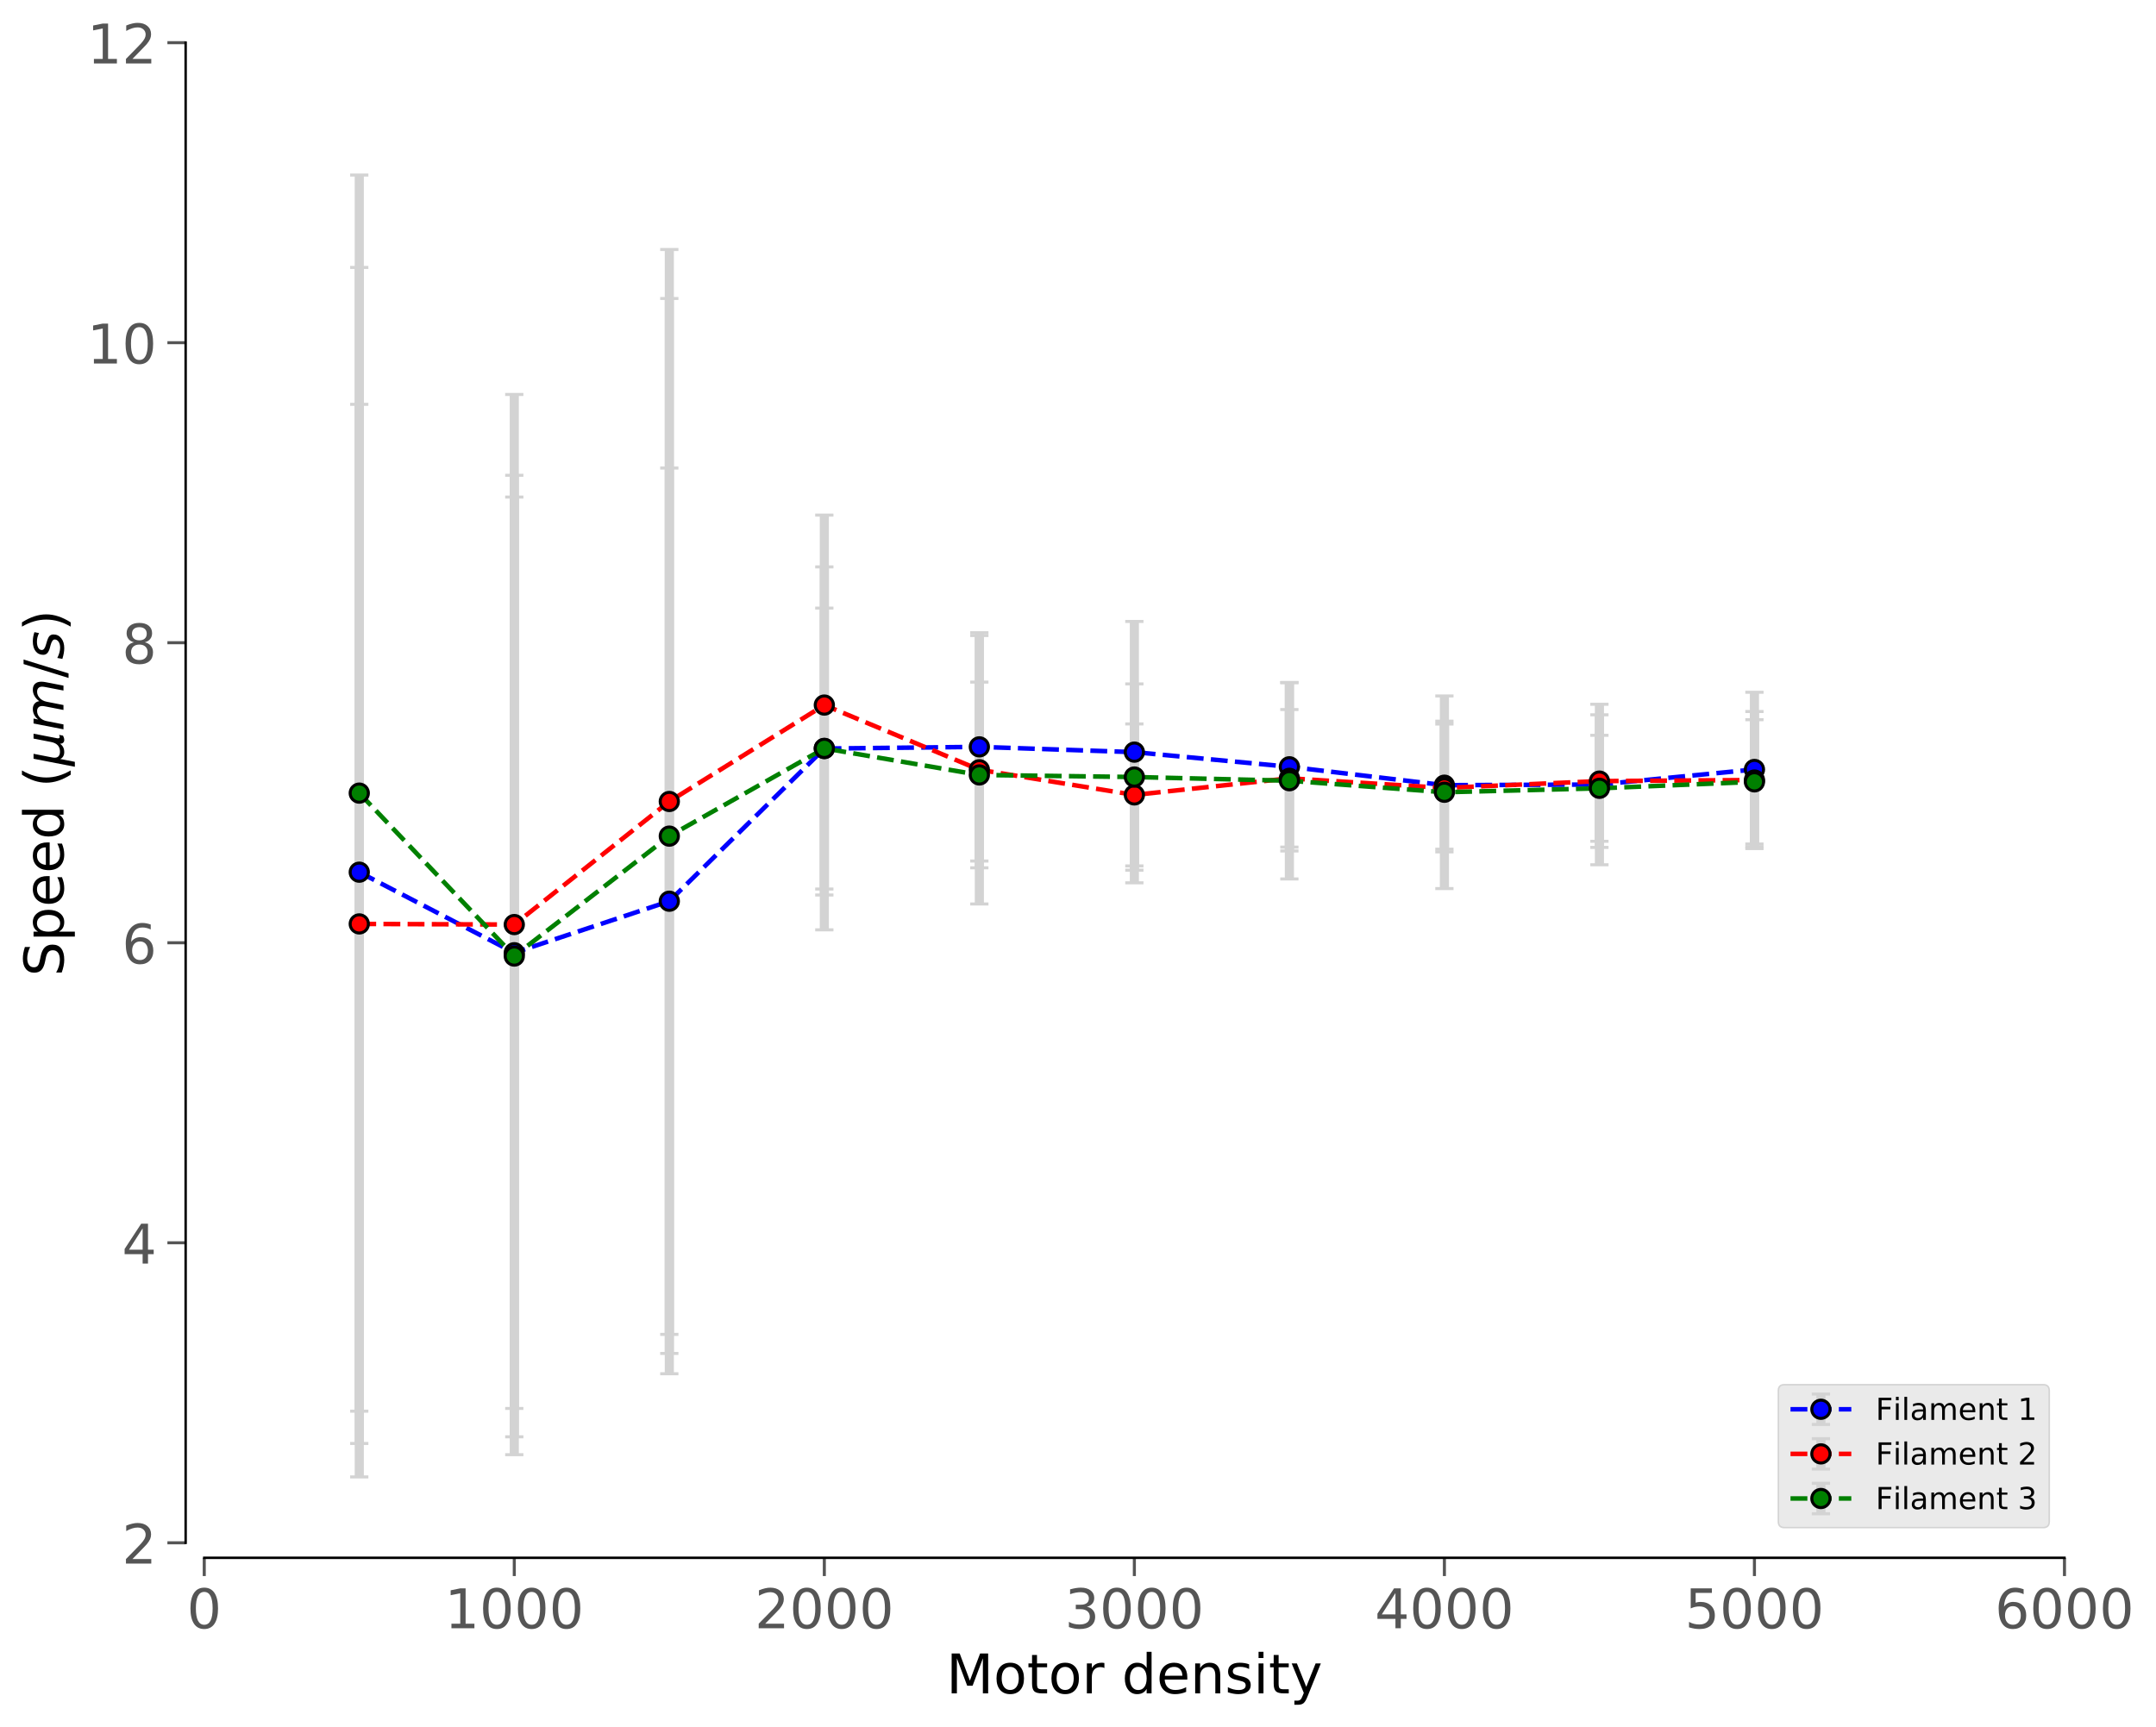 <?xml version="1.0" encoding="utf-8" standalone="no"?>
<!DOCTYPE svg PUBLIC "-//W3C//DTD SVG 1.1//EN"
  "http://www.w3.org/Graphics/SVG/1.1/DTD/svg11.dtd">
<!-- Created with matplotlib (https://matplotlib.org/) -->
<svg height="568.067pt" version="1.1" viewBox="0 0 709.171 568.067" width="709.171pt" xmlns="http://www.w3.org/2000/svg" xmlns:xlink="http://www.w3.org/1999/xlink">
 <defs>
  <style type="text/css">
*{stroke-linecap:butt;stroke-linejoin:round;}
  </style>
 </defs>
 <g id="figure_1">
  <g id="patch_1">
   <path d="M 0 568.067 
L 709.171 568.067 
L 709.171 0 
L 0 0 
z
" style="fill:#ffffff;"/>
  </g>
  <g id="axes_1">
   <g id="patch_2">
    <path d="M 67.184 507.59 
L 679.066 507.59 
L 679.066 14.039 
L 67.184 14.039 
z
" style="fill:#ffffff;"/>
   </g>
   <g id="matplotlib.axis_1">
    <g id="xtick_1">
     <g id="line2d_1">
      <defs>
       <path d="M 0 0 
L 0 6 
" id="m32d994b943" style="stroke:#555555;"/>
      </defs>
      <g>
       <use style="fill:#555555;stroke:#555555;" x="67.184" xlink:href="#m32d994b943" y="512.525"/>
      </g>
     </g>
     <g id="text_1">
      <!-- 0 -->
      <defs>
       <path d="M 31.781 66.406 
Q 24.172 66.406 20.328 58.906 
Q 16.5 51.422 16.5 36.375 
Q 16.5 21.391 20.328 13.891 
Q 24.172 6.391 31.781 6.391 
Q 39.453 6.391 43.281 13.891 
Q 47.125 21.391 47.125 36.375 
Q 47.125 51.422 43.281 58.906 
Q 39.453 66.406 31.781 66.406 
z
M 31.781 74.219 
Q 44.047 74.219 50.516 64.516 
Q 56.984 54.828 56.984 36.375 
Q 56.984 17.969 50.516 8.266 
Q 44.047 -1.422 31.781 -1.422 
Q 19.531 -1.422 13.062 8.266 
Q 6.594 17.969 6.594 36.375 
Q 6.594 54.828 13.062 64.516 
Q 19.531 74.219 31.781 74.219 
z
" id="DejaVuSans-48"/>
      </defs>
      <g style="fill:#555555;" transform="translate(61.458 535.702)scale(0.18 -0.18)">
       <use xlink:href="#DejaVuSans-48"/>
      </g>
     </g>
    </g>
    <g id="xtick_2">
     <g id="line2d_2">
      <g>
       <use style="fill:#555555;stroke:#555555;" x="169.164" xlink:href="#m32d994b943" y="512.525"/>
      </g>
     </g>
     <g id="text_2">
      <!-- 1000 -->
      <defs>
       <path d="M 12.406 8.297 
L 28.516 8.297 
L 28.516 63.922 
L 10.984 60.406 
L 10.984 69.391 
L 28.422 72.906 
L 38.281 72.906 
L 38.281 8.297 
L 54.391 8.297 
L 54.391 0 
L 12.406 0 
z
" id="DejaVuSans-49"/>
      </defs>
      <g style="fill:#555555;" transform="translate(146.259 535.702)scale(0.18 -0.18)">
       <use xlink:href="#DejaVuSans-49"/>
       <use x="63.623" xlink:href="#DejaVuSans-48"/>
       <use x="127.246" xlink:href="#DejaVuSans-48"/>
       <use x="190.869" xlink:href="#DejaVuSans-48"/>
      </g>
     </g>
    </g>
    <g id="xtick_3">
     <g id="line2d_3">
      <g>
       <use style="fill:#555555;stroke:#555555;" x="271.145" xlink:href="#m32d994b943" y="512.525"/>
      </g>
     </g>
     <g id="text_3">
      <!-- 2000 -->
      <defs>
       <path d="M 19.188 8.297 
L 53.609 8.297 
L 53.609 0 
L 7.328 0 
L 7.328 8.297 
Q 12.938 14.109 22.625 23.891 
Q 32.328 33.688 34.812 36.531 
Q 39.547 41.844 41.422 45.531 
Q 43.312 49.219 43.312 52.781 
Q 43.312 58.594 39.234 62.25 
Q 35.156 65.922 28.609 65.922 
Q 23.969 65.922 18.812 64.312 
Q 13.672 62.703 7.812 59.422 
L 7.812 69.391 
Q 13.766 71.781 18.938 73 
Q 24.125 74.219 28.422 74.219 
Q 39.75 74.219 46.484 68.547 
Q 53.219 62.891 53.219 53.422 
Q 53.219 48.922 51.531 44.891 
Q 49.859 40.875 45.406 35.406 
Q 44.188 33.984 37.641 27.219 
Q 31.109 20.453 19.188 8.297 
z
" id="DejaVuSans-50"/>
      </defs>
      <g style="fill:#555555;" transform="translate(248.24 535.702)scale(0.18 -0.18)">
       <use xlink:href="#DejaVuSans-50"/>
       <use x="63.623" xlink:href="#DejaVuSans-48"/>
       <use x="127.246" xlink:href="#DejaVuSans-48"/>
       <use x="190.869" xlink:href="#DejaVuSans-48"/>
      </g>
     </g>
    </g>
    <g id="xtick_4">
     <g id="line2d_4">
      <g>
       <use style="fill:#555555;stroke:#555555;" x="373.125" xlink:href="#m32d994b943" y="512.525"/>
      </g>
     </g>
     <g id="text_4">
      <!-- 3000 -->
      <defs>
       <path d="M 40.578 39.312 
Q 47.656 37.797 51.625 33 
Q 55.609 28.219 55.609 21.188 
Q 55.609 10.406 48.188 4.484 
Q 40.766 -1.422 27.094 -1.422 
Q 22.516 -1.422 17.656 -0.516 
Q 12.797 0.391 7.625 2.203 
L 7.625 11.719 
Q 11.719 9.328 16.594 8.109 
Q 21.484 6.891 26.812 6.891 
Q 36.078 6.891 40.938 10.547 
Q 45.797 14.203 45.797 21.188 
Q 45.797 27.641 41.281 31.266 
Q 36.766 34.906 28.719 34.906 
L 20.219 34.906 
L 20.219 43.016 
L 29.109 43.016 
Q 36.375 43.016 40.234 45.922 
Q 44.094 48.828 44.094 54.297 
Q 44.094 59.906 40.109 62.906 
Q 36.141 65.922 28.719 65.922 
Q 24.656 65.922 20.016 65.031 
Q 15.375 64.156 9.812 62.312 
L 9.812 71.094 
Q 15.438 72.656 20.344 73.438 
Q 25.25 74.219 29.594 74.219 
Q 40.828 74.219 47.359 69.109 
Q 53.906 64.016 53.906 55.328 
Q 53.906 49.266 50.438 45.094 
Q 46.969 40.922 40.578 39.312 
z
" id="DejaVuSans-51"/>
      </defs>
      <g style="fill:#555555;" transform="translate(350.22 535.702)scale(0.18 -0.18)">
       <use xlink:href="#DejaVuSans-51"/>
       <use x="63.623" xlink:href="#DejaVuSans-48"/>
       <use x="127.246" xlink:href="#DejaVuSans-48"/>
       <use x="190.869" xlink:href="#DejaVuSans-48"/>
      </g>
     </g>
    </g>
    <g id="xtick_5">
     <g id="line2d_5">
      <g>
       <use style="fill:#555555;stroke:#555555;" x="475.105" xlink:href="#m32d994b943" y="512.525"/>
      </g>
     </g>
     <g id="text_5">
      <!-- 4000 -->
      <defs>
       <path d="M 37.797 64.312 
L 12.891 25.391 
L 37.797 25.391 
z
M 35.203 72.906 
L 47.609 72.906 
L 47.609 25.391 
L 58.016 25.391 
L 58.016 17.188 
L 47.609 17.188 
L 47.609 0 
L 37.797 0 
L 37.797 17.188 
L 4.891 17.188 
L 4.891 26.703 
z
" id="DejaVuSans-52"/>
      </defs>
      <g style="fill:#555555;" transform="translate(452.2 535.702)scale(0.18 -0.18)">
       <use xlink:href="#DejaVuSans-52"/>
       <use x="63.623" xlink:href="#DejaVuSans-48"/>
       <use x="127.246" xlink:href="#DejaVuSans-48"/>
       <use x="190.869" xlink:href="#DejaVuSans-48"/>
      </g>
     </g>
    </g>
    <g id="xtick_6">
     <g id="line2d_6">
      <g>
       <use style="fill:#555555;stroke:#555555;" x="577.086" xlink:href="#m32d994b943" y="512.525"/>
      </g>
     </g>
     <g id="text_6">
      <!-- 5000 -->
      <defs>
       <path d="M 10.797 72.906 
L 49.516 72.906 
L 49.516 64.594 
L 19.828 64.594 
L 19.828 46.734 
Q 21.969 47.469 24.109 47.828 
Q 26.266 48.188 28.422 48.188 
Q 40.625 48.188 47.75 41.5 
Q 54.891 34.812 54.891 23.391 
Q 54.891 11.625 47.562 5.094 
Q 40.234 -1.422 26.906 -1.422 
Q 22.312 -1.422 17.547 -0.641 
Q 12.797 0.141 7.719 1.703 
L 7.719 11.625 
Q 12.109 9.234 16.797 8.062 
Q 21.484 6.891 26.703 6.891 
Q 35.156 6.891 40.078 11.328 
Q 45.016 15.766 45.016 23.391 
Q 45.016 31 40.078 35.438 
Q 35.156 39.891 26.703 39.891 
Q 22.75 39.891 18.812 39.016 
Q 14.891 38.141 10.797 36.281 
z
" id="DejaVuSans-53"/>
      </defs>
      <g style="fill:#555555;" transform="translate(554.181 535.702)scale(0.18 -0.18)">
       <use xlink:href="#DejaVuSans-53"/>
       <use x="63.623" xlink:href="#DejaVuSans-48"/>
       <use x="127.246" xlink:href="#DejaVuSans-48"/>
       <use x="190.869" xlink:href="#DejaVuSans-48"/>
      </g>
     </g>
    </g>
    <g id="xtick_7">
     <g id="line2d_7">
      <g>
       <use style="fill:#555555;stroke:#555555;" x="679.066" xlink:href="#m32d994b943" y="512.525"/>
      </g>
     </g>
     <g id="text_7">
      <!-- 6000 -->
      <defs>
       <path d="M 33.016 40.375 
Q 26.375 40.375 22.484 35.828 
Q 18.609 31.297 18.609 23.391 
Q 18.609 15.531 22.484 10.953 
Q 26.375 6.391 33.016 6.391 
Q 39.656 6.391 43.531 10.953 
Q 47.406 15.531 47.406 23.391 
Q 47.406 31.297 43.531 35.828 
Q 39.656 40.375 33.016 40.375 
z
M 52.594 71.297 
L 52.594 62.312 
Q 48.875 64.062 45.094 64.984 
Q 41.312 65.922 37.594 65.922 
Q 27.828 65.922 22.672 59.328 
Q 17.531 52.734 16.797 39.406 
Q 19.672 43.656 24.016 45.922 
Q 28.375 48.188 33.594 48.188 
Q 44.578 48.188 50.953 41.516 
Q 57.328 34.859 57.328 23.391 
Q 57.328 12.156 50.688 5.359 
Q 44.047 -1.422 33.016 -1.422 
Q 20.359 -1.422 13.672 8.266 
Q 6.984 17.969 6.984 36.375 
Q 6.984 53.656 15.188 63.938 
Q 23.391 74.219 37.203 74.219 
Q 40.922 74.219 44.703 73.484 
Q 48.484 72.75 52.594 71.297 
z
" id="DejaVuSans-54"/>
      </defs>
      <g style="fill:#555555;" transform="translate(656.161 535.702)scale(0.18 -0.18)">
       <use xlink:href="#DejaVuSans-54"/>
       <use x="63.623" xlink:href="#DejaVuSans-48"/>
       <use x="127.246" xlink:href="#DejaVuSans-48"/>
       <use x="190.869" xlink:href="#DejaVuSans-48"/>
      </g>
     </g>
    </g>
    <g id="text_8">
     <!-- Motor density -->
     <defs>
      <path d="M 9.812 72.906 
L 24.516 72.906 
L 43.109 23.297 
L 61.812 72.906 
L 76.516 72.906 
L 76.516 0 
L 66.891 0 
L 66.891 64.016 
L 48.094 14.016 
L 38.188 14.016 
L 19.391 64.016 
L 19.391 0 
L 9.812 0 
z
" id="DejaVuSans-77"/>
      <path d="M 30.609 48.391 
Q 23.391 48.391 19.188 42.75 
Q 14.984 37.109 14.984 27.297 
Q 14.984 17.484 19.156 11.844 
Q 23.344 6.203 30.609 6.203 
Q 37.797 6.203 41.984 11.859 
Q 46.188 17.531 46.188 27.297 
Q 46.188 37.016 41.984 42.703 
Q 37.797 48.391 30.609 48.391 
z
M 30.609 56 
Q 42.328 56 49.016 48.375 
Q 55.719 40.766 55.719 27.297 
Q 55.719 13.875 49.016 6.219 
Q 42.328 -1.422 30.609 -1.422 
Q 18.844 -1.422 12.172 6.219 
Q 5.516 13.875 5.516 27.297 
Q 5.516 40.766 12.172 48.375 
Q 18.844 56 30.609 56 
z
" id="DejaVuSans-111"/>
      <path d="M 18.312 70.219 
L 18.312 54.688 
L 36.812 54.688 
L 36.812 47.703 
L 18.312 47.703 
L 18.312 18.016 
Q 18.312 11.328 20.141 9.422 
Q 21.969 7.516 27.594 7.516 
L 36.812 7.516 
L 36.812 0 
L 27.594 0 
Q 17.188 0 13.234 3.875 
Q 9.281 7.766 9.281 18.016 
L 9.281 47.703 
L 2.688 47.703 
L 2.688 54.688 
L 9.281 54.688 
L 9.281 70.219 
z
" id="DejaVuSans-116"/>
      <path d="M 41.109 46.297 
Q 39.594 47.172 37.812 47.578 
Q 36.031 48 33.891 48 
Q 26.266 48 22.188 43.047 
Q 18.109 38.094 18.109 28.812 
L 18.109 0 
L 9.078 0 
L 9.078 54.688 
L 18.109 54.688 
L 18.109 46.188 
Q 20.953 51.172 25.484 53.578 
Q 30.031 56 36.531 56 
Q 37.453 56 38.578 55.875 
Q 39.703 55.766 41.062 55.516 
z
" id="DejaVuSans-114"/>
      <path id="DejaVuSans-32"/>
      <path d="M 45.406 46.391 
L 45.406 75.984 
L 54.391 75.984 
L 54.391 0 
L 45.406 0 
L 45.406 8.203 
Q 42.578 3.328 38.25 0.953 
Q 33.938 -1.422 27.875 -1.422 
Q 17.969 -1.422 11.734 6.484 
Q 5.516 14.406 5.516 27.297 
Q 5.516 40.188 11.734 48.094 
Q 17.969 56 27.875 56 
Q 33.938 56 38.25 53.625 
Q 42.578 51.266 45.406 46.391 
z
M 14.797 27.297 
Q 14.797 17.391 18.875 11.75 
Q 22.953 6.109 30.078 6.109 
Q 37.203 6.109 41.297 11.75 
Q 45.406 17.391 45.406 27.297 
Q 45.406 37.203 41.297 42.844 
Q 37.203 48.484 30.078 48.484 
Q 22.953 48.484 18.875 42.844 
Q 14.797 37.203 14.797 27.297 
z
" id="DejaVuSans-100"/>
      <path d="M 56.203 29.594 
L 56.203 25.203 
L 14.891 25.203 
Q 15.484 15.922 20.484 11.062 
Q 25.484 6.203 34.422 6.203 
Q 39.594 6.203 44.453 7.469 
Q 49.312 8.734 54.109 11.281 
L 54.109 2.781 
Q 49.266 0.734 44.188 -0.344 
Q 39.109 -1.422 33.891 -1.422 
Q 20.797 -1.422 13.156 6.188 
Q 5.516 13.812 5.516 26.812 
Q 5.516 40.234 12.766 48.109 
Q 20.016 56 32.328 56 
Q 43.359 56 49.781 48.891 
Q 56.203 41.797 56.203 29.594 
z
M 47.219 32.234 
Q 47.125 39.594 43.094 43.984 
Q 39.062 48.391 32.422 48.391 
Q 24.906 48.391 20.391 44.141 
Q 15.875 39.891 15.188 32.172 
z
" id="DejaVuSans-101"/>
      <path d="M 54.891 33.016 
L 54.891 0 
L 45.906 0 
L 45.906 32.719 
Q 45.906 40.484 42.875 44.328 
Q 39.844 48.188 33.797 48.188 
Q 26.516 48.188 22.312 43.547 
Q 18.109 38.922 18.109 30.906 
L 18.109 0 
L 9.078 0 
L 9.078 54.688 
L 18.109 54.688 
L 18.109 46.188 
Q 21.344 51.125 25.703 53.562 
Q 30.078 56 35.797 56 
Q 45.219 56 50.047 50.172 
Q 54.891 44.344 54.891 33.016 
z
" id="DejaVuSans-110"/>
      <path d="M 44.281 53.078 
L 44.281 44.578 
Q 40.484 46.531 36.375 47.5 
Q 32.281 48.484 27.875 48.484 
Q 21.188 48.484 17.844 46.438 
Q 14.5 44.391 14.5 40.281 
Q 14.5 37.156 16.891 35.375 
Q 19.281 33.594 26.516 31.984 
L 29.594 31.297 
Q 39.156 29.25 43.188 25.516 
Q 47.219 21.781 47.219 15.094 
Q 47.219 7.469 41.188 3.016 
Q 35.156 -1.422 24.609 -1.422 
Q 20.219 -1.422 15.453 -0.562 
Q 10.688 0.297 5.422 2 
L 5.422 11.281 
Q 10.406 8.688 15.234 7.391 
Q 20.062 6.109 24.812 6.109 
Q 31.156 6.109 34.562 8.281 
Q 37.984 10.453 37.984 14.406 
Q 37.984 18.062 35.516 20.016 
Q 33.062 21.969 24.703 23.781 
L 21.578 24.516 
Q 13.234 26.266 9.516 29.906 
Q 5.812 33.547 5.812 39.891 
Q 5.812 47.609 11.281 51.797 
Q 16.75 56 26.812 56 
Q 31.781 56 36.172 55.266 
Q 40.578 54.547 44.281 53.078 
z
" id="DejaVuSans-115"/>
      <path d="M 9.422 54.688 
L 18.406 54.688 
L 18.406 0 
L 9.422 0 
z
M 9.422 75.984 
L 18.406 75.984 
L 18.406 64.594 
L 9.422 64.594 
z
" id="DejaVuSans-105"/>
      <path d="M 32.172 -5.078 
Q 28.375 -14.844 24.75 -17.812 
Q 21.141 -20.797 15.094 -20.797 
L 7.906 -20.797 
L 7.906 -13.281 
L 13.188 -13.281 
Q 16.891 -13.281 18.938 -11.516 
Q 21 -9.766 23.484 -3.219 
L 25.094 0.875 
L 2.984 54.688 
L 12.5 54.688 
L 29.594 11.922 
L 46.688 54.688 
L 56.203 54.688 
z
" id="DejaVuSans-121"/>
     </defs>
     <g transform="translate(311.259 557.123)scale(0.18 -0.18)">
      <use xlink:href="#DejaVuSans-77"/>
      <use x="86.279" xlink:href="#DejaVuSans-111"/>
      <use x="147.461" xlink:href="#DejaVuSans-116"/>
      <use x="186.67" xlink:href="#DejaVuSans-111"/>
      <use x="247.852" xlink:href="#DejaVuSans-114"/>
      <use x="288.965" xlink:href="#DejaVuSans-32"/>
      <use x="320.752" xlink:href="#DejaVuSans-100"/>
      <use x="384.229" xlink:href="#DejaVuSans-101"/>
      <use x="445.752" xlink:href="#DejaVuSans-110"/>
      <use x="509.131" xlink:href="#DejaVuSans-115"/>
      <use x="561.23" xlink:href="#DejaVuSans-105"/>
      <use x="589.014" xlink:href="#DejaVuSans-116"/>
      <use x="628.223" xlink:href="#DejaVuSans-121"/>
     </g>
    </g>
   </g>
   <g id="matplotlib.axis_2">
    <g id="ytick_1">
     <g id="line2d_8">
      <defs>
       <path d="M 0 0 
L -6 0 
" id="mcfd9cd81b6" style="stroke:#555555;"/>
      </defs>
      <g>
       <use style="fill:#555555;stroke:#555555;" x="61.065" xlink:href="#mcfd9cd81b6" y="507.59"/>
      </g>
     </g>
     <g id="text_9">
      <!-- 2 -->
      <g style="fill:#555555;" transform="translate(40.112 514.428)scale(0.18 -0.18)">
       <use xlink:href="#DejaVuSans-50"/>
      </g>
     </g>
    </g>
    <g id="ytick_2">
     <g id="line2d_9">
      <g>
       <use style="fill:#555555;stroke:#555555;" x="61.065" xlink:href="#mcfd9cd81b6" y="408.88"/>
      </g>
     </g>
     <g id="text_10">
      <!-- 4 -->
      <g style="fill:#555555;" transform="translate(40.112 415.718)scale(0.18 -0.18)">
       <use xlink:href="#DejaVuSans-52"/>
      </g>
     </g>
    </g>
    <g id="ytick_3">
     <g id="line2d_10">
      <g>
       <use style="fill:#555555;stroke:#555555;" x="61.065" xlink:href="#mcfd9cd81b6" y="310.169"/>
      </g>
     </g>
     <g id="text_11">
      <!-- 6 -->
      <g style="fill:#555555;" transform="translate(40.112 317.008)scale(0.18 -0.18)">
       <use xlink:href="#DejaVuSans-54"/>
      </g>
     </g>
    </g>
    <g id="ytick_4">
     <g id="line2d_11">
      <g>
       <use style="fill:#555555;stroke:#555555;" x="61.065" xlink:href="#mcfd9cd81b6" y="211.459"/>
      </g>
     </g>
     <g id="text_12">
      <!-- 8 -->
      <defs>
       <path d="M 31.781 34.625 
Q 24.75 34.625 20.719 30.859 
Q 16.703 27.094 16.703 20.516 
Q 16.703 13.922 20.719 10.156 
Q 24.75 6.391 31.781 6.391 
Q 38.812 6.391 42.859 10.172 
Q 46.922 13.969 46.922 20.516 
Q 46.922 27.094 42.891 30.859 
Q 38.875 34.625 31.781 34.625 
z
M 21.922 38.812 
Q 15.578 40.375 12.031 44.719 
Q 8.5 49.078 8.5 55.328 
Q 8.5 64.062 14.719 69.141 
Q 20.953 74.219 31.781 74.219 
Q 42.672 74.219 48.875 69.141 
Q 55.078 64.062 55.078 55.328 
Q 55.078 49.078 51.531 44.719 
Q 48 40.375 41.703 38.812 
Q 48.828 37.156 52.797 32.312 
Q 56.781 27.484 56.781 20.516 
Q 56.781 9.906 50.312 4.234 
Q 43.844 -1.422 31.781 -1.422 
Q 19.734 -1.422 13.25 4.234 
Q 6.781 9.906 6.781 20.516 
Q 6.781 27.484 10.781 32.312 
Q 14.797 37.156 21.922 38.812 
z
M 18.312 54.391 
Q 18.312 48.734 21.844 45.562 
Q 25.391 42.391 31.781 42.391 
Q 38.141 42.391 41.719 45.562 
Q 45.312 48.734 45.312 54.391 
Q 45.312 60.062 41.719 63.234 
Q 38.141 66.406 31.781 66.406 
Q 25.391 66.406 21.844 63.234 
Q 18.312 60.062 18.312 54.391 
z
" id="DejaVuSans-56"/>
      </defs>
      <g style="fill:#555555;" transform="translate(40.112 218.298)scale(0.18 -0.18)">
       <use xlink:href="#DejaVuSans-56"/>
      </g>
     </g>
    </g>
    <g id="ytick_5">
     <g id="line2d_12">
      <g>
       <use style="fill:#555555;stroke:#555555;" x="61.065" xlink:href="#mcfd9cd81b6" y="112.749"/>
      </g>
     </g>
     <g id="text_13">
      <!-- 10 -->
      <g style="fill:#555555;" transform="translate(28.66 119.587)scale(0.18 -0.18)">
       <use xlink:href="#DejaVuSans-49"/>
       <use x="63.623" xlink:href="#DejaVuSans-48"/>
      </g>
     </g>
    </g>
    <g id="ytick_6">
     <g id="line2d_13">
      <g>
       <use style="fill:#555555;stroke:#555555;" x="61.065" xlink:href="#mcfd9cd81b6" y="14.039"/>
      </g>
     </g>
     <g id="text_14">
      <!-- 12 -->
      <g style="fill:#555555;" transform="translate(28.66 20.877)scale(0.18 -0.18)">
       <use xlink:href="#DejaVuSans-49"/>
       <use x="63.623" xlink:href="#DejaVuSans-50"/>
      </g>
     </g>
    </g>
    <g id="text_15">
     <!-- Speed ($\mu m/s$) -->
     <defs>
      <path d="M 53.516 70.516 
L 53.516 60.891 
Q 47.906 63.578 42.922 64.891 
Q 37.938 66.219 33.297 66.219 
Q 25.25 66.219 20.875 63.094 
Q 16.5 59.969 16.5 54.203 
Q 16.5 49.359 19.406 46.891 
Q 22.312 44.438 30.422 42.922 
L 36.375 41.703 
Q 47.406 39.594 52.656 34.297 
Q 57.906 29 57.906 20.125 
Q 57.906 9.516 50.797 4.047 
Q 43.703 -1.422 29.984 -1.422 
Q 24.812 -1.422 18.969 -0.25 
Q 13.141 0.922 6.891 3.219 
L 6.891 13.375 
Q 12.891 10.016 18.656 8.297 
Q 24.422 6.594 29.984 6.594 
Q 38.422 6.594 43.016 9.906 
Q 47.609 13.234 47.609 19.391 
Q 47.609 24.75 44.312 27.781 
Q 41.016 30.812 33.5 32.328 
L 27.484 33.5 
Q 16.453 35.688 11.516 40.375 
Q 6.594 45.062 6.594 53.422 
Q 6.594 63.094 13.406 68.656 
Q 20.219 74.219 32.172 74.219 
Q 37.312 74.219 42.625 73.281 
Q 47.953 72.359 53.516 70.516 
z
" id="DejaVuSans-83"/>
      <path d="M 18.109 8.203 
L 18.109 -20.797 
L 9.078 -20.797 
L 9.078 54.688 
L 18.109 54.688 
L 18.109 46.391 
Q 20.953 51.266 25.266 53.625 
Q 29.594 56 35.594 56 
Q 45.562 56 51.781 48.094 
Q 58.016 40.188 58.016 27.297 
Q 58.016 14.406 51.781 6.484 
Q 45.562 -1.422 35.594 -1.422 
Q 29.594 -1.422 25.266 0.953 
Q 20.953 3.328 18.109 8.203 
z
M 48.688 27.297 
Q 48.688 37.203 44.609 42.844 
Q 40.531 48.484 33.406 48.484 
Q 26.266 48.484 22.188 42.844 
Q 18.109 37.203 18.109 27.297 
Q 18.109 17.391 22.188 11.75 
Q 26.266 6.109 33.406 6.109 
Q 40.531 6.109 44.609 11.75 
Q 48.688 17.391 48.688 27.297 
z
" id="DejaVuSans-112"/>
      <path d="M 31 75.875 
Q 24.469 64.656 21.281 53.656 
Q 18.109 42.672 18.109 31.391 
Q 18.109 20.125 21.312 9.062 
Q 24.516 -2 31 -13.188 
L 23.188 -13.188 
Q 15.875 -1.703 12.234 9.375 
Q 8.594 20.453 8.594 31.391 
Q 8.594 42.281 12.203 53.312 
Q 15.828 64.359 23.188 75.875 
z
" id="DejaVuSans-40"/>
      <path d="M -1.312 -20.797 
L 13.375 54.688 
L 22.406 54.688 
L 15.766 20.656 
Q 15.578 19.625 15.422 18.359 
Q 15.281 17.094 15.281 15.828 
Q 15.281 11.281 18.141 8.828 
Q 21 6.391 26.312 6.391 
Q 33.547 6.391 37.984 10.484 
Q 42.438 14.594 44 22.797 
L 50.203 54.688 
L 59.188 54.688 
L 51.031 12.641 
Q 50.828 11.719 50.75 11.031 
Q 50.688 10.359 50.688 9.812 
Q 50.688 8.297 51.297 7.594 
Q 51.906 6.891 53.219 6.891 
Q 53.719 6.891 54.562 7.125 
Q 55.422 7.375 56.984 8.016 
L 55.609 0.781 
Q 53.469 -0.297 51.516 -0.859 
Q 49.562 -1.422 47.703 -1.422 
Q 44.484 -1.422 42.656 0.625 
Q 40.828 2.688 40.828 6.297 
Q 38.094 2.391 34.297 0.484 
Q 30.516 -1.422 25.391 -1.422 
Q 20.844 -1.422 17.453 0.672 
Q 14.062 2.781 12.984 6.203 
L 7.719 -20.797 
z
" id="DejaVuSans-Oblique-956"/>
      <path d="M 89.797 33.016 
L 83.406 0 
L 74.422 0 
L 80.719 32.719 
Q 81.109 34.812 81.297 36.328 
Q 81.5 37.844 81.5 38.922 
Q 81.5 43.312 79.047 45.75 
Q 76.609 48.188 72.219 48.188 
Q 65.672 48.188 60.547 43.281 
Q 55.422 38.375 53.906 30.516 
L 47.906 0 
L 38.922 0 
L 45.312 32.719 
Q 45.703 34.516 45.891 36.047 
Q 46.094 37.594 46.094 38.812 
Q 46.094 43.266 43.656 45.719 
Q 41.219 48.188 36.922 48.188 
Q 30.281 48.188 25.141 43.281 
Q 20.016 38.375 18.5 30.516 
L 12.5 0 
L 3.516 0 
L 14.203 54.688 
L 23.188 54.688 
L 21.484 46.188 
Q 25.141 50.984 30.047 53.484 
Q 34.969 56 40.578 56 
Q 46.531 56 50.359 52.875 
Q 54.203 49.75 54.984 44.188 
Q 59.078 49.953 64.469 52.969 
Q 69.875 56 75.875 56 
Q 82.906 56 86.734 51.953 
Q 90.578 47.906 90.578 40.484 
Q 90.578 38.875 90.375 36.938 
Q 90.188 35.016 89.797 33.016 
z
" id="DejaVuSans-Oblique-109"/>
      <path d="M 25.391 72.906 
L 33.688 72.906 
L 8.297 -9.281 
L 0 -9.281 
z
" id="DejaVuSans-47"/>
      <path d="M 50 53.078 
L 48.297 44.578 
Q 44.734 46.531 40.766 47.5 
Q 36.812 48.484 32.625 48.484 
Q 25.531 48.484 21.453 46.062 
Q 17.391 43.656 17.391 39.5 
Q 17.391 34.672 26.859 32.078 
Q 27.594 31.891 27.938 31.781 
L 30.812 30.906 
Q 39.797 28.422 42.797 25.688 
Q 45.797 22.953 45.797 18.219 
Q 45.797 9.516 38.891 4.047 
Q 31.984 -1.422 20.797 -1.422 
Q 16.453 -1.422 11.672 -0.578 
Q 6.891 0.25 1.125 2 
L 2.875 11.281 
Q 7.812 8.734 12.594 7.422 
Q 17.391 6.109 21.781 6.109 
Q 28.375 6.109 32.5 8.938 
Q 36.625 11.766 36.625 16.109 
Q 36.625 20.797 25.781 23.688 
L 24.859 23.922 
L 21.781 24.703 
Q 14.938 26.516 11.766 29.469 
Q 8.594 32.422 8.594 37.016 
Q 8.594 45.75 15.156 50.875 
Q 21.734 56 33.016 56 
Q 37.453 56 41.672 55.266 
Q 45.906 54.547 50 53.078 
z
" id="DejaVuSans-Oblique-115"/>
      <path d="M 8.016 75.875 
L 15.828 75.875 
Q 23.141 64.359 26.781 53.312 
Q 30.422 42.281 30.422 31.391 
Q 30.422 20.453 26.781 9.375 
Q 23.141 -1.703 15.828 -13.188 
L 8.016 -13.188 
Q 14.5 -2 17.703 9.062 
Q 20.906 20.125 20.906 31.391 
Q 20.906 42.672 17.703 53.656 
Q 14.5 64.656 8.016 75.875 
z
" id="DejaVuSans-41"/>
     </defs>
     <g transform="translate(20.88 321.204)rotate(-90)scale(0.18 -0.18)">
      <use transform="translate(0 0.016)" xlink:href="#DejaVuSans-83"/>
      <use transform="translate(63.477 0.016)" xlink:href="#DejaVuSans-112"/>
      <use transform="translate(126.953 0.016)" xlink:href="#DejaVuSans-101"/>
      <use transform="translate(188.477 0.016)" xlink:href="#DejaVuSans-101"/>
      <use transform="translate(250 0.016)" xlink:href="#DejaVuSans-100"/>
      <use transform="translate(313.477 0.016)" xlink:href="#DejaVuSans-32"/>
      <use transform="translate(345.264 0.016)" xlink:href="#DejaVuSans-40"/>
      <use transform="translate(384.277 0.016)" xlink:href="#DejaVuSans-Oblique-956"/>
      <use transform="translate(447.9 0.016)" xlink:href="#DejaVuSans-Oblique-109"/>
      <use transform="translate(545.312 0.016)" xlink:href="#DejaVuSans-47"/>
      <use transform="translate(579.004 0.016)" xlink:href="#DejaVuSans-Oblique-115"/>
      <use transform="translate(631.104 0.016)" xlink:href="#DejaVuSans-41"/>
     </g>
    </g>
   </g>
   <g id="LineCollection_1">
    <path clip-path="url(#pa1ef6a1a11)" d="M 118.174 485.916 
L 118.174 87.984 
" style="fill:none;stroke:#d3d3d3;stroke-width:3;"/>
    <path clip-path="url(#pa1ef6a1a11)" d="M 169.164 463.381 
L 169.164 163.527 
" style="fill:none;stroke:#d3d3d3;stroke-width:3;"/>
    <path clip-path="url(#pa1ef6a1a11)" d="M 220.154 439.01 
L 220.154 153.991 
" style="fill:none;stroke:#d3d3d3;stroke-width:3;"/>
    <path clip-path="url(#pa1ef6a1a11)" d="M 271.145 292.494 
L 271.145 200.063 
" style="fill:none;stroke:#d3d3d3;stroke-width:3;"/>
    <path clip-path="url(#pa1ef6a1a11)" d="M 322.135 283.278 
L 322.135 208.166 
" style="fill:none;stroke:#d3d3d3;stroke-width:3;"/>
    <path clip-path="url(#pa1ef6a1a11)" d="M 373.125 290.455 
L 373.125 204.452 
" style="fill:none;stroke:#d3d3d3;stroke-width:3;"/>
    <path clip-path="url(#pa1ef6a1a11)" d="M 424.115 279.97 
L 424.115 224.582 
" style="fill:none;stroke:#d3d3d3;stroke-width:3;"/>
    <path clip-path="url(#pa1ef6a1a11)" d="M 475.105 279.389 
L 475.105 237.275 
" style="fill:none;stroke:#d3d3d3;stroke-width:3;"/>
    <path clip-path="url(#pa1ef6a1a11)" d="M 526.096 284.509 
L 526.096 231.713 
" style="fill:none;stroke:#d3d3d3;stroke-width:3;"/>
    <path clip-path="url(#pa1ef6a1a11)" d="M 577.086 278.552 
L 577.086 227.763 
" style="fill:none;stroke:#d3d3d3;stroke-width:3;"/>
   </g>
   <g id="LineCollection_2">
    <path clip-path="url(#pa1ef6a1a11)" d="M 118.174 474.906 
L 118.174 133.033 
" style="fill:none;stroke:#d3d3d3;stroke-width:3;"/>
    <path clip-path="url(#pa1ef6a1a11)" d="M 169.164 478.597 
L 169.164 129.775 
" style="fill:none;stroke:#d3d3d3;stroke-width:3;"/>
    <path clip-path="url(#pa1ef6a1a11)" d="M 220.154 445.284 
L 220.154 82.091 
" style="fill:none;stroke:#d3d3d3;stroke-width:3;"/>
    <path clip-path="url(#pa1ef6a1a11)" d="M 271.145 294.453 
L 271.145 169.479 
" style="fill:none;stroke:#d3d3d3;stroke-width:3;"/>
    <path clip-path="url(#pa1ef6a1a11)" d="M 322.135 297.404 
L 322.135 209.097 
" style="fill:none;stroke:#d3d3d3;stroke-width:3;"/>
    <path clip-path="url(#pa1ef6a1a11)" d="M 373.125 284.883 
L 373.125 238.176 
" style="fill:none;stroke:#d3d3d3;stroke-width:3;"/>
    <path clip-path="url(#pa1ef6a1a11)" d="M 424.115 278.698 
L 424.115 233.441 
" style="fill:none;stroke:#d3d3d3;stroke-width:3;"/>
    <path clip-path="url(#pa1ef6a1a11)" d="M 475.105 280.267 
L 475.105 238.208 
" style="fill:none;stroke:#d3d3d3;stroke-width:3;"/>
    <path clip-path="url(#pa1ef6a1a11)" d="M 526.096 278.801 
L 526.096 235.163 
" style="fill:none;stroke:#d3d3d3;stroke-width:3;"/>
    <path clip-path="url(#pa1ef6a1a11)" d="M 577.086 279.174 
L 577.086 234.088 
" style="fill:none;stroke:#d3d3d3;stroke-width:3;"/>
   </g>
   <g id="LineCollection_3">
    <path clip-path="url(#pa1ef6a1a11)" d="M 118.174 464.282 
L 118.174 57.597 
" style="fill:none;stroke:#d3d3d3;stroke-width:3;"/>
    <path clip-path="url(#pa1ef6a1a11)" d="M 169.164 472.712 
L 169.164 156.373 
" style="fill:none;stroke:#d3d3d3;stroke-width:3;"/>
    <path clip-path="url(#pa1ef6a1a11)" d="M 220.154 451.961 
L 220.154 98.207 
" style="fill:none;stroke:#d3d3d3;stroke-width:3;"/>
    <path clip-path="url(#pa1ef6a1a11)" d="M 271.145 305.918 
L 271.145 186.518 
" style="fill:none;stroke:#d3d3d3;stroke-width:3;"/>
    <path clip-path="url(#pa1ef6a1a11)" d="M 322.135 285.512 
L 322.135 224.408 
" style="fill:none;stroke:#d3d3d3;stroke-width:3;"/>
    <path clip-path="url(#pa1ef6a1a11)" d="M 373.125 286.28 
L 373.125 225.005 
" style="fill:none;stroke:#d3d3d3;stroke-width:3;"/>
    <path clip-path="url(#pa1ef6a1a11)" d="M 424.115 289.181 
L 424.115 224.539 
" style="fill:none;stroke:#d3d3d3;stroke-width:3;"/>
    <path clip-path="url(#pa1ef6a1a11)" d="M 475.105 292.331 
L 475.105 228.969 
" style="fill:none;stroke:#d3d3d3;stroke-width:3;"/>
    <path clip-path="url(#pa1ef6a1a11)" d="M 526.096 276.784 
L 526.096 241.925 
" style="fill:none;stroke:#d3d3d3;stroke-width:3;"/>
    <path clip-path="url(#pa1ef6a1a11)" d="M 577.086 277.69 
L 577.086 236.772 
" style="fill:none;stroke:#d3d3d3;stroke-width:3;"/>
   </g>
   <g id="line2d_14">
    <defs>
     <path d="M 3 0 
L -3 -0 
" id="mbf277dd25a" style="stroke:#d3d3d3;"/>
    </defs>
    <g clip-path="url(#pa1ef6a1a11)">
     <use style="fill:#d3d3d3;stroke:#d3d3d3;" x="118.174" xlink:href="#mbf277dd25a" y="485.916"/>
     <use style="fill:#d3d3d3;stroke:#d3d3d3;" x="169.164" xlink:href="#mbf277dd25a" y="463.381"/>
     <use style="fill:#d3d3d3;stroke:#d3d3d3;" x="220.154" xlink:href="#mbf277dd25a" y="439.01"/>
     <use style="fill:#d3d3d3;stroke:#d3d3d3;" x="271.145" xlink:href="#mbf277dd25a" y="292.494"/>
     <use style="fill:#d3d3d3;stroke:#d3d3d3;" x="322.135" xlink:href="#mbf277dd25a" y="283.278"/>
     <use style="fill:#d3d3d3;stroke:#d3d3d3;" x="373.125" xlink:href="#mbf277dd25a" y="290.455"/>
     <use style="fill:#d3d3d3;stroke:#d3d3d3;" x="424.115" xlink:href="#mbf277dd25a" y="279.97"/>
     <use style="fill:#d3d3d3;stroke:#d3d3d3;" x="475.105" xlink:href="#mbf277dd25a" y="279.389"/>
     <use style="fill:#d3d3d3;stroke:#d3d3d3;" x="526.096" xlink:href="#mbf277dd25a" y="284.509"/>
     <use style="fill:#d3d3d3;stroke:#d3d3d3;" x="577.086" xlink:href="#mbf277dd25a" y="278.552"/>
    </g>
   </g>
   <g id="line2d_15">
    <g clip-path="url(#pa1ef6a1a11)">
     <use style="fill:#d3d3d3;stroke:#d3d3d3;" x="118.174" xlink:href="#mbf277dd25a" y="87.984"/>
     <use style="fill:#d3d3d3;stroke:#d3d3d3;" x="169.164" xlink:href="#mbf277dd25a" y="163.527"/>
     <use style="fill:#d3d3d3;stroke:#d3d3d3;" x="220.154" xlink:href="#mbf277dd25a" y="153.991"/>
     <use style="fill:#d3d3d3;stroke:#d3d3d3;" x="271.145" xlink:href="#mbf277dd25a" y="200.063"/>
     <use style="fill:#d3d3d3;stroke:#d3d3d3;" x="322.135" xlink:href="#mbf277dd25a" y="208.166"/>
     <use style="fill:#d3d3d3;stroke:#d3d3d3;" x="373.125" xlink:href="#mbf277dd25a" y="204.452"/>
     <use style="fill:#d3d3d3;stroke:#d3d3d3;" x="424.115" xlink:href="#mbf277dd25a" y="224.582"/>
     <use style="fill:#d3d3d3;stroke:#d3d3d3;" x="475.105" xlink:href="#mbf277dd25a" y="237.275"/>
     <use style="fill:#d3d3d3;stroke:#d3d3d3;" x="526.096" xlink:href="#mbf277dd25a" y="231.713"/>
     <use style="fill:#d3d3d3;stroke:#d3d3d3;" x="577.086" xlink:href="#mbf277dd25a" y="227.763"/>
    </g>
   </g>
   <g id="line2d_16">
    <g clip-path="url(#pa1ef6a1a11)">
     <use style="fill:#d3d3d3;stroke:#d3d3d3;" x="118.174" xlink:href="#mbf277dd25a" y="474.906"/>
     <use style="fill:#d3d3d3;stroke:#d3d3d3;" x="169.164" xlink:href="#mbf277dd25a" y="478.597"/>
     <use style="fill:#d3d3d3;stroke:#d3d3d3;" x="220.154" xlink:href="#mbf277dd25a" y="445.284"/>
     <use style="fill:#d3d3d3;stroke:#d3d3d3;" x="271.145" xlink:href="#mbf277dd25a" y="294.453"/>
     <use style="fill:#d3d3d3;stroke:#d3d3d3;" x="322.135" xlink:href="#mbf277dd25a" y="297.404"/>
     <use style="fill:#d3d3d3;stroke:#d3d3d3;" x="373.125" xlink:href="#mbf277dd25a" y="284.883"/>
     <use style="fill:#d3d3d3;stroke:#d3d3d3;" x="424.115" xlink:href="#mbf277dd25a" y="278.698"/>
     <use style="fill:#d3d3d3;stroke:#d3d3d3;" x="475.105" xlink:href="#mbf277dd25a" y="280.267"/>
     <use style="fill:#d3d3d3;stroke:#d3d3d3;" x="526.096" xlink:href="#mbf277dd25a" y="278.801"/>
     <use style="fill:#d3d3d3;stroke:#d3d3d3;" x="577.086" xlink:href="#mbf277dd25a" y="279.174"/>
    </g>
   </g>
   <g id="line2d_17">
    <g clip-path="url(#pa1ef6a1a11)">
     <use style="fill:#d3d3d3;stroke:#d3d3d3;" x="118.174" xlink:href="#mbf277dd25a" y="133.033"/>
     <use style="fill:#d3d3d3;stroke:#d3d3d3;" x="169.164" xlink:href="#mbf277dd25a" y="129.775"/>
     <use style="fill:#d3d3d3;stroke:#d3d3d3;" x="220.154" xlink:href="#mbf277dd25a" y="82.091"/>
     <use style="fill:#d3d3d3;stroke:#d3d3d3;" x="271.145" xlink:href="#mbf277dd25a" y="169.479"/>
     <use style="fill:#d3d3d3;stroke:#d3d3d3;" x="322.135" xlink:href="#mbf277dd25a" y="209.097"/>
     <use style="fill:#d3d3d3;stroke:#d3d3d3;" x="373.125" xlink:href="#mbf277dd25a" y="238.176"/>
     <use style="fill:#d3d3d3;stroke:#d3d3d3;" x="424.115" xlink:href="#mbf277dd25a" y="233.441"/>
     <use style="fill:#d3d3d3;stroke:#d3d3d3;" x="475.105" xlink:href="#mbf277dd25a" y="238.208"/>
     <use style="fill:#d3d3d3;stroke:#d3d3d3;" x="526.096" xlink:href="#mbf277dd25a" y="235.163"/>
     <use style="fill:#d3d3d3;stroke:#d3d3d3;" x="577.086" xlink:href="#mbf277dd25a" y="234.088"/>
    </g>
   </g>
   <g id="line2d_18">
    <g clip-path="url(#pa1ef6a1a11)">
     <use style="fill:#d3d3d3;stroke:#d3d3d3;" x="118.174" xlink:href="#mbf277dd25a" y="464.282"/>
     <use style="fill:#d3d3d3;stroke:#d3d3d3;" x="169.164" xlink:href="#mbf277dd25a" y="472.712"/>
     <use style="fill:#d3d3d3;stroke:#d3d3d3;" x="220.154" xlink:href="#mbf277dd25a" y="451.961"/>
     <use style="fill:#d3d3d3;stroke:#d3d3d3;" x="271.145" xlink:href="#mbf277dd25a" y="305.918"/>
     <use style="fill:#d3d3d3;stroke:#d3d3d3;" x="322.135" xlink:href="#mbf277dd25a" y="285.512"/>
     <use style="fill:#d3d3d3;stroke:#d3d3d3;" x="373.125" xlink:href="#mbf277dd25a" y="286.28"/>
     <use style="fill:#d3d3d3;stroke:#d3d3d3;" x="424.115" xlink:href="#mbf277dd25a" y="289.181"/>
     <use style="fill:#d3d3d3;stroke:#d3d3d3;" x="475.105" xlink:href="#mbf277dd25a" y="292.331"/>
     <use style="fill:#d3d3d3;stroke:#d3d3d3;" x="526.096" xlink:href="#mbf277dd25a" y="276.784"/>
     <use style="fill:#d3d3d3;stroke:#d3d3d3;" x="577.086" xlink:href="#mbf277dd25a" y="277.69"/>
    </g>
   </g>
   <g id="line2d_19">
    <g clip-path="url(#pa1ef6a1a11)">
     <use style="fill:#d3d3d3;stroke:#d3d3d3;" x="118.174" xlink:href="#mbf277dd25a" y="57.597"/>
     <use style="fill:#d3d3d3;stroke:#d3d3d3;" x="169.164" xlink:href="#mbf277dd25a" y="156.373"/>
     <use style="fill:#d3d3d3;stroke:#d3d3d3;" x="220.154" xlink:href="#mbf277dd25a" y="98.207"/>
     <use style="fill:#d3d3d3;stroke:#d3d3d3;" x="271.145" xlink:href="#mbf277dd25a" y="186.518"/>
     <use style="fill:#d3d3d3;stroke:#d3d3d3;" x="322.135" xlink:href="#mbf277dd25a" y="224.408"/>
     <use style="fill:#d3d3d3;stroke:#d3d3d3;" x="373.125" xlink:href="#mbf277dd25a" y="225.005"/>
     <use style="fill:#d3d3d3;stroke:#d3d3d3;" x="424.115" xlink:href="#mbf277dd25a" y="224.539"/>
     <use style="fill:#d3d3d3;stroke:#d3d3d3;" x="475.105" xlink:href="#mbf277dd25a" y="228.969"/>
     <use style="fill:#d3d3d3;stroke:#d3d3d3;" x="526.096" xlink:href="#mbf277dd25a" y="241.925"/>
     <use style="fill:#d3d3d3;stroke:#d3d3d3;" x="577.086" xlink:href="#mbf277dd25a" y="236.772"/>
    </g>
   </g>
   <g id="line2d_20">
    <path clip-path="url(#pa1ef6a1a11)" d="M 118.174 286.95 
L 169.164 313.454 
L 220.154 296.501 
L 271.145 246.278 
L 322.135 245.722 
L 373.125 247.454 
L 424.115 252.276 
L 475.105 258.332 
L 526.096 258.111 
L 577.086 253.157 
" style="fill:none;stroke:#0000ff;stroke-dasharray:5.55,2.4;stroke-dashoffset:0;stroke-width:1.5;"/>
    <defs>
     <path d="M 0 3 
C 0.796 3 1.559 2.684 2.121 2.121 
C 2.684 1.559 3 0.796 3 0 
C 3 -0.796 2.684 -1.559 2.121 -2.121 
C 1.559 -2.684 0.796 -3 0 -3 
C -0.796 -3 -1.559 -2.684 -2.121 -2.121 
C -2.684 -1.559 -3 -0.796 -3 0 
C -3 0.796 -2.684 1.559 -2.121 2.121 
C -1.559 2.684 -0.796 3 0 3 
z
" id="mf4c72e1d75" style="stroke:#000000;"/>
    </defs>
    <g clip-path="url(#pa1ef6a1a11)">
     <use style="fill:#0000ff;stroke:#000000;" x="118.174" xlink:href="#mf4c72e1d75" y="286.95"/>
     <use style="fill:#0000ff;stroke:#000000;" x="169.164" xlink:href="#mf4c72e1d75" y="313.454"/>
     <use style="fill:#0000ff;stroke:#000000;" x="220.154" xlink:href="#mf4c72e1d75" y="296.501"/>
     <use style="fill:#0000ff;stroke:#000000;" x="271.145" xlink:href="#mf4c72e1d75" y="246.278"/>
     <use style="fill:#0000ff;stroke:#000000;" x="322.135" xlink:href="#mf4c72e1d75" y="245.722"/>
     <use style="fill:#0000ff;stroke:#000000;" x="373.125" xlink:href="#mf4c72e1d75" y="247.454"/>
     <use style="fill:#0000ff;stroke:#000000;" x="424.115" xlink:href="#mf4c72e1d75" y="252.276"/>
     <use style="fill:#0000ff;stroke:#000000;" x="475.105" xlink:href="#mf4c72e1d75" y="258.332"/>
     <use style="fill:#0000ff;stroke:#000000;" x="526.096" xlink:href="#mf4c72e1d75" y="258.111"/>
     <use style="fill:#0000ff;stroke:#000000;" x="577.086" xlink:href="#mf4c72e1d75" y="253.157"/>
    </g>
   </g>
   <g id="line2d_21">
    <path clip-path="url(#pa1ef6a1a11)" d="M 118.174 303.969 
L 169.164 304.186 
L 220.154 263.688 
L 271.145 231.966 
L 322.135 253.25 
L 373.125 261.529 
L 424.115 256.069 
L 475.105 259.238 
L 526.096 256.982 
L 577.086 256.631 
" style="fill:none;stroke:#ff0000;stroke-dasharray:5.55,2.4;stroke-dashoffset:0;stroke-width:1.5;"/>
    <defs>
     <path d="M 0 3 
C 0.796 3 1.559 2.684 2.121 2.121 
C 2.684 1.559 3 0.796 3 0 
C 3 -0.796 2.684 -1.559 2.121 -2.121 
C 1.559 -2.684 0.796 -3 0 -3 
C -0.796 -3 -1.559 -2.684 -2.121 -2.121 
C -2.684 -1.559 -3 -0.796 -3 0 
C -3 0.796 -2.684 1.559 -2.121 2.121 
C -1.559 2.684 -0.796 3 0 3 
z
" id="mf5976da58d" style="stroke:#000000;"/>
    </defs>
    <g clip-path="url(#pa1ef6a1a11)">
     <use style="fill:#ff0000;stroke:#000000;" x="118.174" xlink:href="#mf5976da58d" y="303.969"/>
     <use style="fill:#ff0000;stroke:#000000;" x="169.164" xlink:href="#mf5976da58d" y="304.186"/>
     <use style="fill:#ff0000;stroke:#000000;" x="220.154" xlink:href="#mf5976da58d" y="263.688"/>
     <use style="fill:#ff0000;stroke:#000000;" x="271.145" xlink:href="#mf5976da58d" y="231.966"/>
     <use style="fill:#ff0000;stroke:#000000;" x="322.135" xlink:href="#mf5976da58d" y="253.25"/>
     <use style="fill:#ff0000;stroke:#000000;" x="373.125" xlink:href="#mf5976da58d" y="261.529"/>
     <use style="fill:#ff0000;stroke:#000000;" x="424.115" xlink:href="#mf5976da58d" y="256.069"/>
     <use style="fill:#ff0000;stroke:#000000;" x="475.105" xlink:href="#mf5976da58d" y="259.238"/>
     <use style="fill:#ff0000;stroke:#000000;" x="526.096" xlink:href="#mf5976da58d" y="256.982"/>
     <use style="fill:#ff0000;stroke:#000000;" x="577.086" xlink:href="#mf5976da58d" y="256.631"/>
    </g>
   </g>
   <g id="line2d_22">
    <path clip-path="url(#pa1ef6a1a11)" d="M 118.174 260.939 
L 169.164 314.542 
L 220.154 275.084 
L 271.145 246.218 
L 322.135 254.96 
L 373.125 255.643 
L 424.115 256.86 
L 475.105 260.65 
L 526.096 259.354 
L 577.086 257.231 
" style="fill:none;stroke:#008000;stroke-dasharray:5.55,2.4;stroke-dashoffset:0;stroke-width:1.5;"/>
    <defs>
     <path d="M 0 3 
C 0.796 3 1.559 2.684 2.121 2.121 
C 2.684 1.559 3 0.796 3 0 
C 3 -0.796 2.684 -1.559 2.121 -2.121 
C 1.559 -2.684 0.796 -3 0 -3 
C -0.796 -3 -1.559 -2.684 -2.121 -2.121 
C -2.684 -1.559 -3 -0.796 -3 0 
C -3 0.796 -2.684 1.559 -2.121 2.121 
C -1.559 2.684 -0.796 3 0 3 
z
" id="ma568f5d528" style="stroke:#000000;"/>
    </defs>
    <g clip-path="url(#pa1ef6a1a11)">
     <use style="fill:#008000;stroke:#000000;" x="118.174" xlink:href="#ma568f5d528" y="260.939"/>
     <use style="fill:#008000;stroke:#000000;" x="169.164" xlink:href="#ma568f5d528" y="314.542"/>
     <use style="fill:#008000;stroke:#000000;" x="220.154" xlink:href="#ma568f5d528" y="275.084"/>
     <use style="fill:#008000;stroke:#000000;" x="271.145" xlink:href="#ma568f5d528" y="246.218"/>
     <use style="fill:#008000;stroke:#000000;" x="322.135" xlink:href="#ma568f5d528" y="254.96"/>
     <use style="fill:#008000;stroke:#000000;" x="373.125" xlink:href="#ma568f5d528" y="255.643"/>
     <use style="fill:#008000;stroke:#000000;" x="424.115" xlink:href="#ma568f5d528" y="256.86"/>
     <use style="fill:#008000;stroke:#000000;" x="475.105" xlink:href="#ma568f5d528" y="260.65"/>
     <use style="fill:#008000;stroke:#000000;" x="526.096" xlink:href="#ma568f5d528" y="259.354"/>
     <use style="fill:#008000;stroke:#000000;" x="577.086" xlink:href="#ma568f5d528" y="257.231"/>
    </g>
   </g>
   <g id="patch_3">
    <path d="M 61.065 507.59 
L 61.065 14.039 
" style="fill:none;stroke:#000000;stroke-linecap:square;stroke-linejoin:miter;stroke-width:0.8;"/>
   </g>
   <g id="patch_4">
    <path d="M 67.184 512.525 
L 679.066 512.525 
" style="fill:none;stroke:#000000;stroke-linecap:square;stroke-linejoin:miter;stroke-width:0.8;"/>
   </g>
   <g id="legend_1">
    <g id="patch_5">
     <path d="M 586.949 502.59 
L 672.066 502.59 
Q 674.066 502.59 674.066 500.59 
L 674.066 457.555 
Q 674.066 455.555 672.066 455.555 
L 586.949 455.555 
Q 584.949 455.555 584.949 457.555 
L 584.949 500.59 
Q 584.949 502.59 586.949 502.59 
z
" style="fill:#e5e5e5;opacity:0.8;stroke:#cccccc;stroke-linejoin:miter;stroke-width:0.5;"/>
    </g>
    <g id="LineCollection_4">
     <path d="M 598.949 468.654 
L 598.949 458.654 
" style="fill:none;stroke:#d3d3d3;stroke-width:3;"/>
    </g>
    <g id="line2d_23">
     <g>
      <use style="fill:#d3d3d3;stroke:#d3d3d3;" x="598.949" xlink:href="#mbf277dd25a" y="468.654"/>
     </g>
    </g>
    <g id="line2d_24">
     <g>
      <use style="fill:#d3d3d3;stroke:#d3d3d3;" x="598.949" xlink:href="#mbf277dd25a" y="458.654"/>
     </g>
    </g>
    <g id="line2d_25">
     <path d="M 588.949 463.654 
L 608.949 463.654 
" style="fill:none;stroke:#0000ff;stroke-dasharray:5.55,2.4;stroke-dashoffset:0;stroke-width:1.5;"/>
    </g>
    <g id="line2d_26">
     <g>
      <use style="fill:#0000ff;stroke:#000000;" x="598.949" xlink:href="#mf4c72e1d75" y="463.654"/>
     </g>
    </g>
    <g id="text_16">
     <!-- Filament 1 -->
     <defs>
      <path d="M 9.812 72.906 
L 51.703 72.906 
L 51.703 64.594 
L 19.672 64.594 
L 19.672 43.109 
L 48.578 43.109 
L 48.578 34.812 
L 19.672 34.812 
L 19.672 0 
L 9.812 0 
z
" id="DejaVuSans-70"/>
      <path d="M 9.422 75.984 
L 18.406 75.984 
L 18.406 0 
L 9.422 0 
z
" id="DejaVuSans-108"/>
      <path d="M 34.281 27.484 
Q 23.391 27.484 19.188 25 
Q 14.984 22.516 14.984 16.5 
Q 14.984 11.719 18.141 8.906 
Q 21.297 6.109 26.703 6.109 
Q 34.188 6.109 38.703 11.406 
Q 43.219 16.703 43.219 25.484 
L 43.219 27.484 
z
M 52.203 31.203 
L 52.203 0 
L 43.219 0 
L 43.219 8.297 
Q 40.141 3.328 35.547 0.953 
Q 30.953 -1.422 24.312 -1.422 
Q 15.922 -1.422 10.953 3.297 
Q 6 8.016 6 15.922 
Q 6 25.141 12.172 29.828 
Q 18.359 34.516 30.609 34.516 
L 43.219 34.516 
L 43.219 35.406 
Q 43.219 41.609 39.141 45 
Q 35.062 48.391 27.688 48.391 
Q 23 48.391 18.547 47.266 
Q 14.109 46.141 10.016 43.891 
L 10.016 52.203 
Q 14.938 54.109 19.578 55.047 
Q 24.219 56 28.609 56 
Q 40.484 56 46.344 49.844 
Q 52.203 43.703 52.203 31.203 
z
" id="DejaVuSans-97"/>
      <path d="M 52 44.188 
Q 55.375 50.25 60.062 53.125 
Q 64.75 56 71.094 56 
Q 79.641 56 84.281 50.016 
Q 88.922 44.047 88.922 33.016 
L 88.922 0 
L 79.891 0 
L 79.891 32.719 
Q 79.891 40.578 77.094 44.375 
Q 74.312 48.188 68.609 48.188 
Q 61.625 48.188 57.562 43.547 
Q 53.516 38.922 53.516 30.906 
L 53.516 0 
L 44.484 0 
L 44.484 32.719 
Q 44.484 40.625 41.703 44.406 
Q 38.922 48.188 33.109 48.188 
Q 26.219 48.188 22.156 43.531 
Q 18.109 38.875 18.109 30.906 
L 18.109 0 
L 9.078 0 
L 9.078 54.688 
L 18.109 54.688 
L 18.109 46.188 
Q 21.188 51.219 25.484 53.609 
Q 29.781 56 35.688 56 
Q 41.656 56 45.828 52.969 
Q 50 49.953 52 44.188 
z
" id="DejaVuSans-109"/>
     </defs>
     <g transform="translate(616.949 467.154)scale(0.1 -0.1)">
      <use xlink:href="#DejaVuSans-70"/>
      <use x="57.41" xlink:href="#DejaVuSans-105"/>
      <use x="85.193" xlink:href="#DejaVuSans-108"/>
      <use x="112.977" xlink:href="#DejaVuSans-97"/>
      <use x="174.256" xlink:href="#DejaVuSans-109"/>
      <use x="271.668" xlink:href="#DejaVuSans-101"/>
      <use x="333.191" xlink:href="#DejaVuSans-110"/>
      <use x="396.57" xlink:href="#DejaVuSans-116"/>
      <use x="435.779" xlink:href="#DejaVuSans-32"/>
      <use x="467.566" xlink:href="#DejaVuSans-49"/>
     </g>
    </g>
    <g id="LineCollection_5">
     <path d="M 598.949 483.332 
L 598.949 473.332 
" style="fill:none;stroke:#d3d3d3;stroke-width:3;"/>
    </g>
    <g id="line2d_27">
     <g>
      <use style="fill:#d3d3d3;stroke:#d3d3d3;" x="598.949" xlink:href="#mbf277dd25a" y="483.332"/>
     </g>
    </g>
    <g id="line2d_28">
     <g>
      <use style="fill:#d3d3d3;stroke:#d3d3d3;" x="598.949" xlink:href="#mbf277dd25a" y="473.332"/>
     </g>
    </g>
    <g id="line2d_29">
     <path d="M 588.949 478.332 
L 608.949 478.332 
" style="fill:none;stroke:#ff0000;stroke-dasharray:5.55,2.4;stroke-dashoffset:0;stroke-width:1.5;"/>
    </g>
    <g id="line2d_30">
     <g>
      <use style="fill:#ff0000;stroke:#000000;" x="598.949" xlink:href="#mf5976da58d" y="478.332"/>
     </g>
    </g>
    <g id="text_17">
     <!-- Filament 2 -->
     <g transform="translate(616.949 481.832)scale(0.1 -0.1)">
      <use xlink:href="#DejaVuSans-70"/>
      <use x="57.41" xlink:href="#DejaVuSans-105"/>
      <use x="85.193" xlink:href="#DejaVuSans-108"/>
      <use x="112.977" xlink:href="#DejaVuSans-97"/>
      <use x="174.256" xlink:href="#DejaVuSans-109"/>
      <use x="271.668" xlink:href="#DejaVuSans-101"/>
      <use x="333.191" xlink:href="#DejaVuSans-110"/>
      <use x="396.57" xlink:href="#DejaVuSans-116"/>
      <use x="435.779" xlink:href="#DejaVuSans-32"/>
      <use x="467.566" xlink:href="#DejaVuSans-50"/>
     </g>
    </g>
    <g id="LineCollection_6">
     <path d="M 598.949 498.01 
L 598.949 488.01 
" style="fill:none;stroke:#d3d3d3;stroke-width:3;"/>
    </g>
    <g id="line2d_31">
     <g>
      <use style="fill:#d3d3d3;stroke:#d3d3d3;" x="598.949" xlink:href="#mbf277dd25a" y="498.01"/>
     </g>
    </g>
    <g id="line2d_32">
     <g>
      <use style="fill:#d3d3d3;stroke:#d3d3d3;" x="598.949" xlink:href="#mbf277dd25a" y="488.01"/>
     </g>
    </g>
    <g id="line2d_33">
     <path d="M 588.949 493.01 
L 608.949 493.01 
" style="fill:none;stroke:#008000;stroke-dasharray:5.55,2.4;stroke-dashoffset:0;stroke-width:1.5;"/>
    </g>
    <g id="line2d_34">
     <g>
      <use style="fill:#008000;stroke:#000000;" x="598.949" xlink:href="#ma568f5d528" y="493.01"/>
     </g>
    </g>
    <g id="text_18">
     <!-- Filament 3 -->
     <g transform="translate(616.949 496.51)scale(0.1 -0.1)">
      <use xlink:href="#DejaVuSans-70"/>
      <use x="57.41" xlink:href="#DejaVuSans-105"/>
      <use x="85.193" xlink:href="#DejaVuSans-108"/>
      <use x="112.977" xlink:href="#DejaVuSans-97"/>
      <use x="174.256" xlink:href="#DejaVuSans-109"/>
      <use x="271.668" xlink:href="#DejaVuSans-101"/>
      <use x="333.191" xlink:href="#DejaVuSans-110"/>
      <use x="396.57" xlink:href="#DejaVuSans-116"/>
      <use x="435.779" xlink:href="#DejaVuSans-32"/>
      <use x="467.566" xlink:href="#DejaVuSans-51"/>
     </g>
    </g>
   </g>
  </g>
 </g>
 <defs>
  <clipPath id="pa1ef6a1a11">
   <rect height="493.551" width="611.883" x="67.184" y="14.039"/>
  </clipPath>
 </defs>
</svg>
